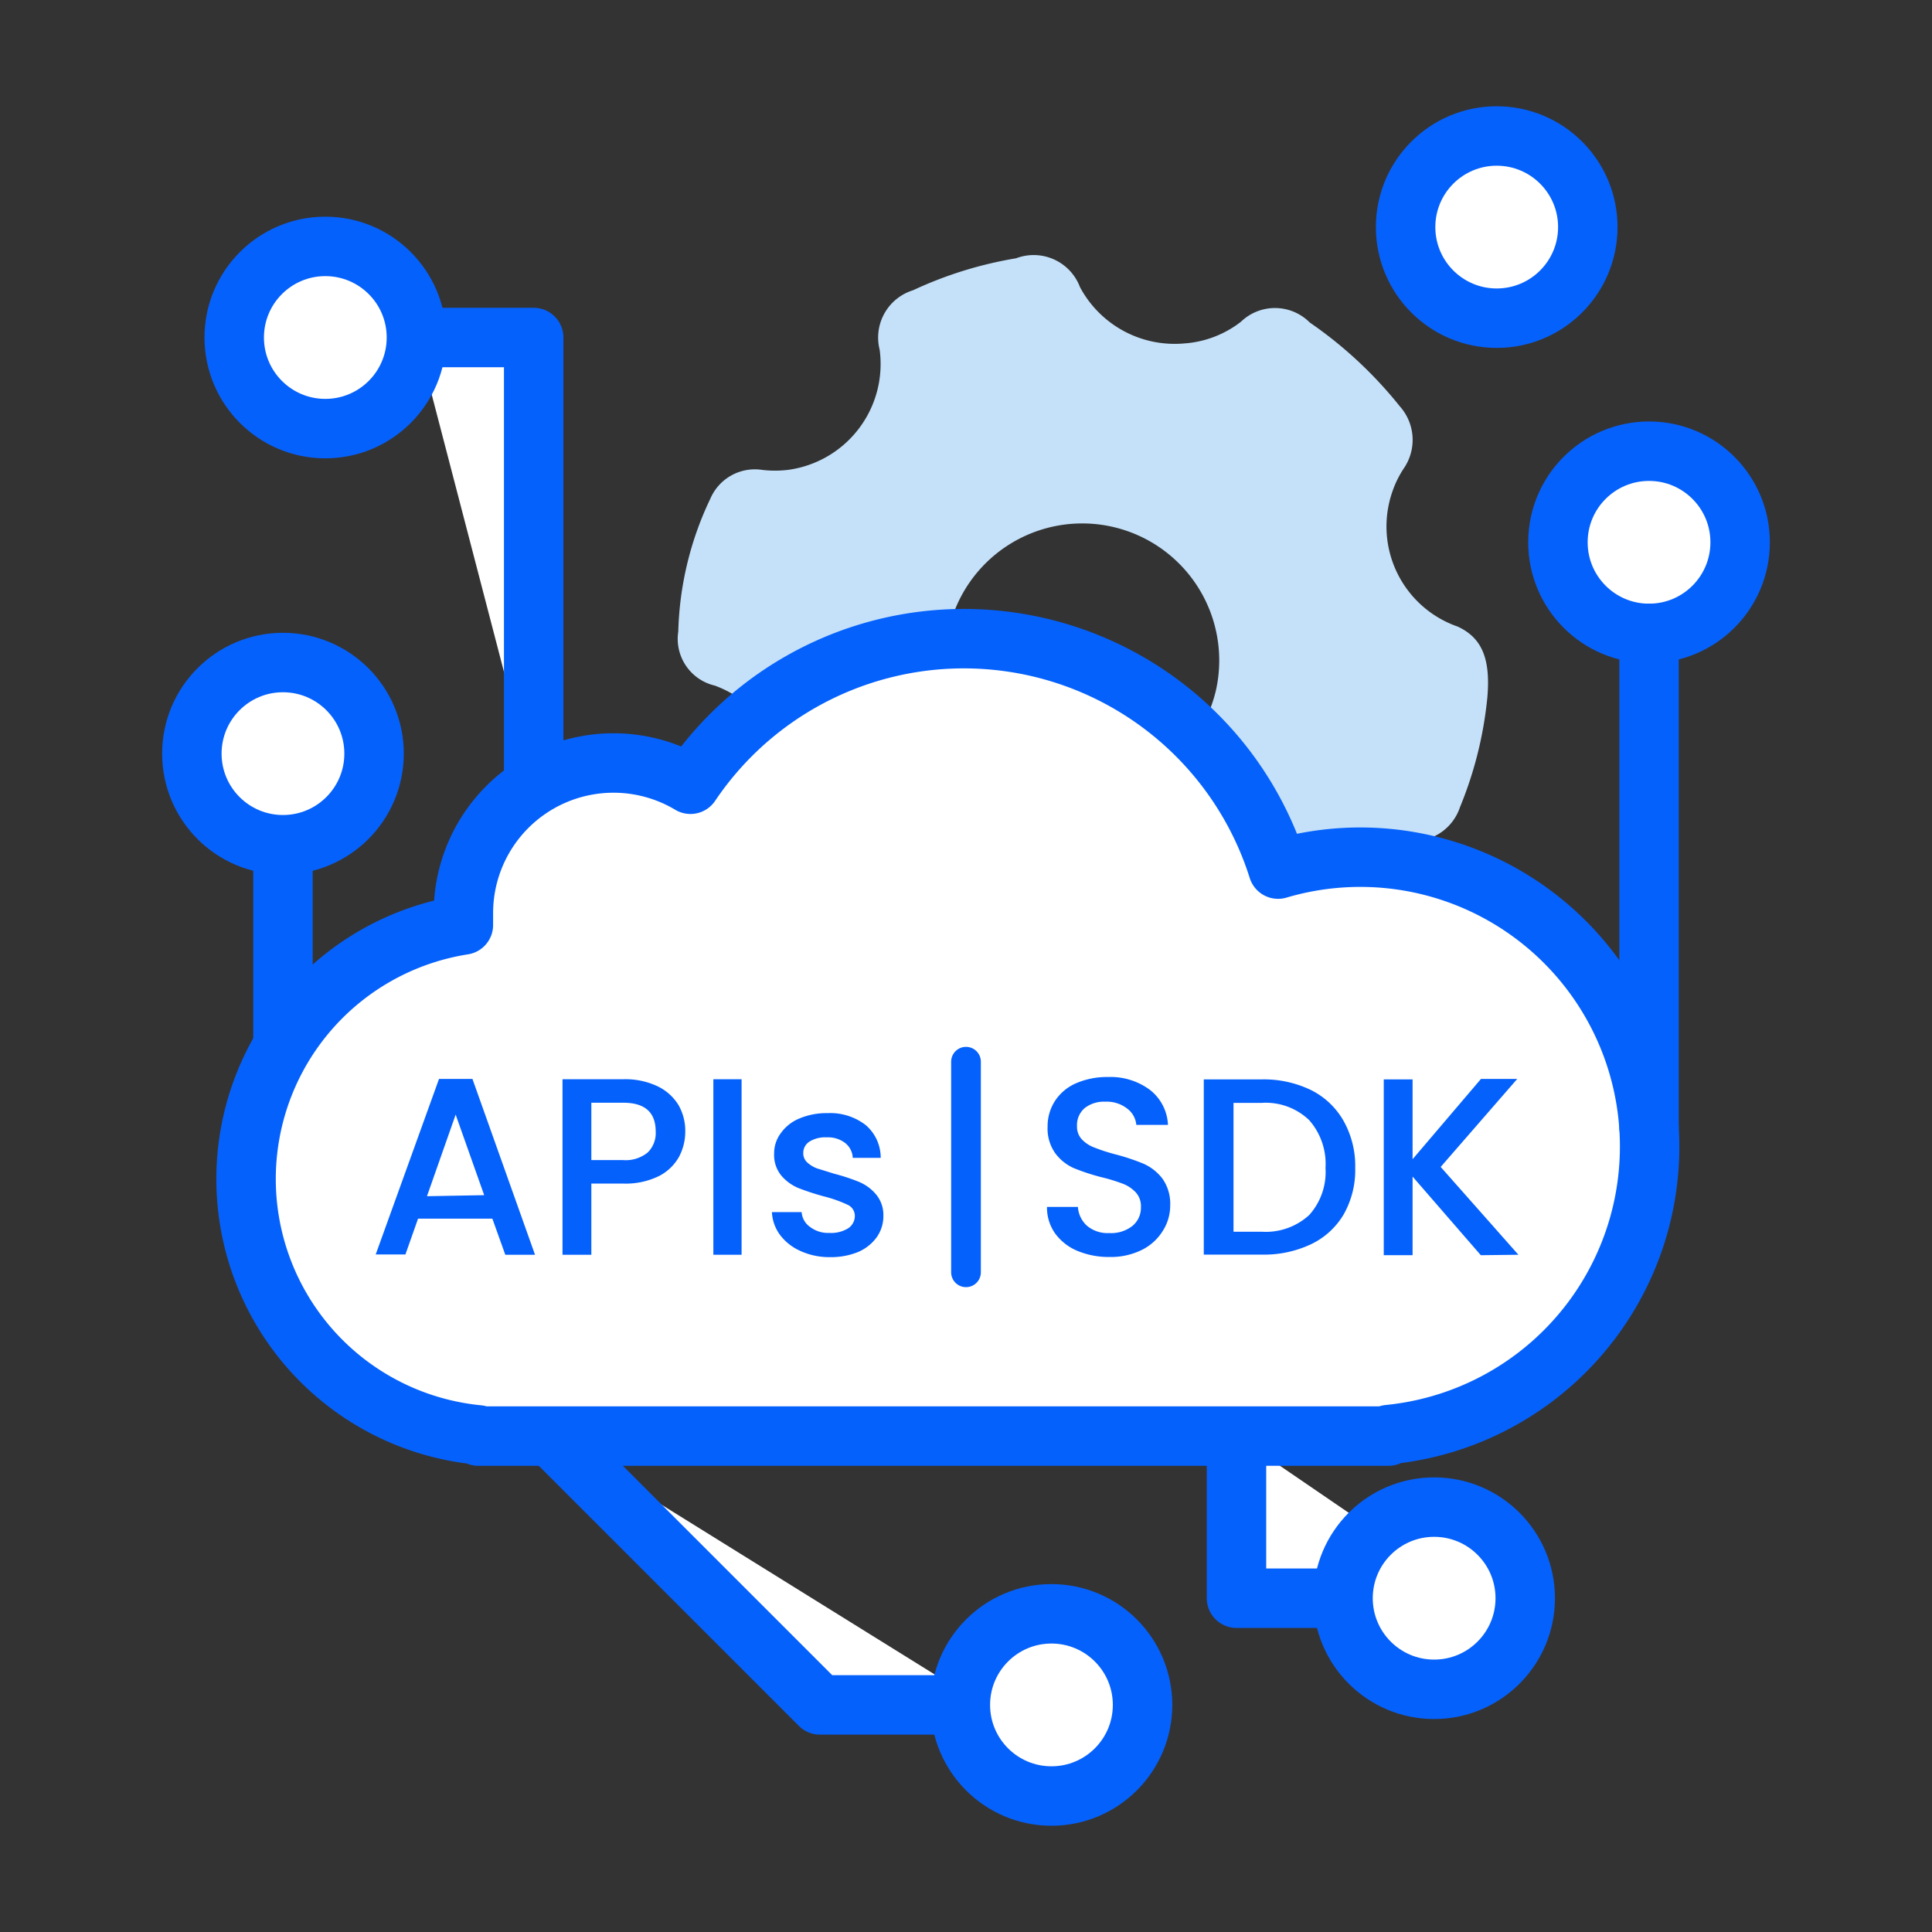 <svg id="Layer_1" data-name="Layer 1" xmlns="http://www.w3.org/2000/svg" viewBox="0 0 130 130"><rect x="0" y="0" width="130" height="130" fill="#333333" stroke="none"/><defs><style>.cls-1,.cls-2{fill:none;stroke:#fff;stroke-miterlimit:10;}.cls-2{stroke-width:3px;}.cls-3,.cls-6{fill:#fff;stroke:#0561fc;stroke-linecap:round;stroke-linejoin:round;}.cls-3{stroke-width:4px;}.cls-4{fill:#c5e1f9;}.cls-5{fill:#0561fc;}.cls-6{stroke-width:2px;}</style></defs><rect class="cls-1" x="-87.98" y="-128.11" width="1617.81" height="435.04"/><rect class="cls-2" x="-206.51" y="-321.65" width="3799.15" height="1639.23"/><polyline class="cls-3" points="37.08 96.63 55.17 114.72 66.19 114.72"/><line class="cls-3" x1="19.04" y1="70.35" x2="19.04" y2="49.71"/><polyline class="cls-3" points="35.91 52.88 35.91 22.71 28.05 22.71"/><polyline class="cls-3" points="83.2 96.63 83.2 107.54 99.16 107.54"/><path id="Path_926" data-name="Path 926" class="cls-4" d="M100.08,46.93c.22-2.56-.33-4-2-4.77a7.13,7.13,0,0,1-4.39-9.08,6.8,6.8,0,0,1,.82-1.64,3.39,3.39,0,0,0-.32-4.1,28.22,28.22,0,0,0-6.06-5.64,3.3,3.3,0,0,0-4.63-.05,7,7,0,0,1-3.83,1.46,7.22,7.22,0,0,1-7-3.79,3.33,3.33,0,0,0-4.3-1.94,26.67,26.67,0,0,0-6.93,2.15,3.33,3.33,0,0,0-2.25,4A7.19,7.19,0,0,1,53,31.62a7.44,7.44,0,0,1-1.7,0,3.26,3.26,0,0,0-3.5,1.93,22,22,0,0,0-2.16,8.94,3.23,3.23,0,0,0,2.45,3.64,7.21,7.21,0,0,1,3.38,11,3.14,3.14,0,0,0,.13,4.26,26.89,26.89,0,0,0,6.07,5.64A3.33,3.33,0,0,0,62.27,67a7.77,7.77,0,0,1,2.95-1.59,7.12,7.12,0,0,1,8.12,3.42c.65,1.08,1.19,2.27,2.67,2.42a3.52,3.52,0,0,0,1.17.08,26.8,26.8,0,0,0,8-2.69A3.07,3.07,0,0,0,87,65a7.26,7.26,0,0,1,6-8.34,6.91,6.91,0,0,1,1.7-.08,3.34,3.34,0,0,0,3.54-2.27A26,26,0,0,0,100.08,46.93ZM70.82,53.29a9.2,9.2,0,0,1-7-10.85,9.21,9.21,0,1,1,18,4,9.19,9.19,0,0,1-11,6.87Z"/><path class="cls-3" d="M111,77.16A19.47,19.47,0,0,0,86,58.48a22.17,22.17,0,0,0-39.54-5.71,10.1,10.1,0,0,0-15.28,8.67c0,.27,0,.54,0,.8a17.3,17.3,0,0,0,1,34.31v.08H93.43v-.1A19.47,19.47,0,0,0,111,77.16Z"/><circle class="cls-3" cx="21.89" cy="22.71" r="6.13"/><circle class="cls-3" cx="19.04" cy="50.71" r="6.13"/><circle class="cls-3" cx="70.75" cy="114.72" r="6.13"/><circle class="cls-3" cx="96.5" cy="107.54" r="6.13"/><circle class="cls-3" cx="110.96" cy="36.49" r="6.13"/><circle class="cls-3" cx="100.71" cy="15.28" r="6.13"/><line class="cls-3" x1="110.96" y1="42.62" x2="110.96" y2="75.83"/><path class="cls-5" d="M33.13,82h-5l-.85,2.41h-2L29.54,72.6h2.25L36,84.43H34Zm-.55-1.58L30.66,75l-1.93,5.49Z"/><path class="cls-5" d="M45.69,77.84a3.23,3.23,0,0,1-1.36,1.3,5.09,5.09,0,0,1-2.4.5H39.79v4.79H37.85V72.62h4.08a5.06,5.06,0,0,1,2.31.47,3.34,3.34,0,0,1,1.41,1.26,3.48,3.48,0,0,1,.46,1.79A3.62,3.62,0,0,1,45.69,77.84Zm-2.11-.29a1.82,1.82,0,0,0,.54-1.41c0-1.3-.73-1.94-2.19-1.94H39.79v3.86h2.14A2.33,2.33,0,0,0,43.58,77.55Z"/><path class="cls-5" d="M49.9,72.62V84.43H48V72.62Z"/><path class="cls-5" d="M53.87,84.18a3.49,3.49,0,0,1-1.38-1.08,2.8,2.8,0,0,1-.55-1.54h2a1.33,1.33,0,0,0,.57,1,2,2,0,0,0,1.3.4,2.17,2.17,0,0,0,1.26-.31,1,1,0,0,0,.45-.81.82.82,0,0,0-.5-.78,8.81,8.81,0,0,0-1.59-.56,17.25,17.25,0,0,1-1.71-.56,3.06,3.06,0,0,1-1.15-.84,2.18,2.18,0,0,1-.48-1.48,2.25,2.25,0,0,1,.44-1.36,2.87,2.87,0,0,1,1.26-1,4.7,4.7,0,0,1,1.9-.36,3.9,3.9,0,0,1,2.57.81,2.89,2.89,0,0,1,1,2.2H57.38a1.35,1.35,0,0,0-.51-1,1.89,1.89,0,0,0-1.24-.38,2,2,0,0,0-1.17.29.9.9,0,0,0-.41.77.83.83,0,0,0,.27.63,2,2,0,0,0,.66.4l1.16.36a13.06,13.06,0,0,1,1.67.55,3,3,0,0,1,1.13.83,2.15,2.15,0,0,1,.5,1.44A2.45,2.45,0,0,1,59,83.24a3,3,0,0,1-1.25,1,4.81,4.81,0,0,1-1.9.35A4.67,4.67,0,0,1,53.87,84.18Z"/><path class="cls-5" d="M72.5,84.17A3.54,3.54,0,0,1,71,83a3,3,0,0,1-.55-1.79h2.08a1.88,1.88,0,0,0,.6,1.26,2.15,2.15,0,0,0,1.51.5,2.31,2.31,0,0,0,1.57-.49,1.58,1.58,0,0,0,.56-1.25,1.37,1.37,0,0,0-.35-1,2.33,2.33,0,0,0-.87-.58,11.84,11.84,0,0,0-1.44-.44,14.24,14.24,0,0,1-1.88-.62,3.14,3.14,0,0,1-1.23-1,2.86,2.86,0,0,1-.51-1.77A3.14,3.14,0,0,1,71,74.06a3.22,3.22,0,0,1,1.43-1.18,5.22,5.22,0,0,1,2.13-.41,4.44,4.44,0,0,1,2.81.86,3.16,3.16,0,0,1,1.22,2.36H76.46a1.54,1.54,0,0,0-.62-1.1,2.24,2.24,0,0,0-1.48-.46,2.1,2.1,0,0,0-1.36.42,1.5,1.5,0,0,0-.53,1.23,1.24,1.24,0,0,0,.33.89,2.24,2.24,0,0,0,.85.55,12.09,12.09,0,0,0,1.39.45,14.75,14.75,0,0,1,1.92.64,3.28,3.28,0,0,1,1.26,1,2.92,2.92,0,0,1,.52,1.8,3.16,3.16,0,0,1-.49,1.7,3.47,3.47,0,0,1-1.41,1.29,4.71,4.71,0,0,1-2.19.48A5.49,5.49,0,0,1,72.5,84.17Z"/><path class="cls-5" d="M88.22,73.35a5.17,5.17,0,0,1,2.19,2.08,6.2,6.2,0,0,1,.78,3.16,6.06,6.06,0,0,1-.78,3.13,5.09,5.09,0,0,1-2.19,2,7.41,7.41,0,0,1-3.32.7H81V72.63H84.9A7.28,7.28,0,0,1,88.22,73.35Zm-.13,8.41a4.32,4.32,0,0,0,1.1-3.17,4.45,4.45,0,0,0-1.1-3.22,4.22,4.22,0,0,0-3.19-1.16H83v8.67H84.9A4.32,4.32,0,0,0,88.09,81.76Z"/><path class="cls-5" d="M99.64,84.46l-4.59-5.29v5.29H93.11V72.63h1.94V78l4.6-5.4h2.44l-5.15,5.92,5.23,5.91Z"/><line class="cls-6" x1="65" y1="71.44" x2="65" y2="85.61"/></svg>
